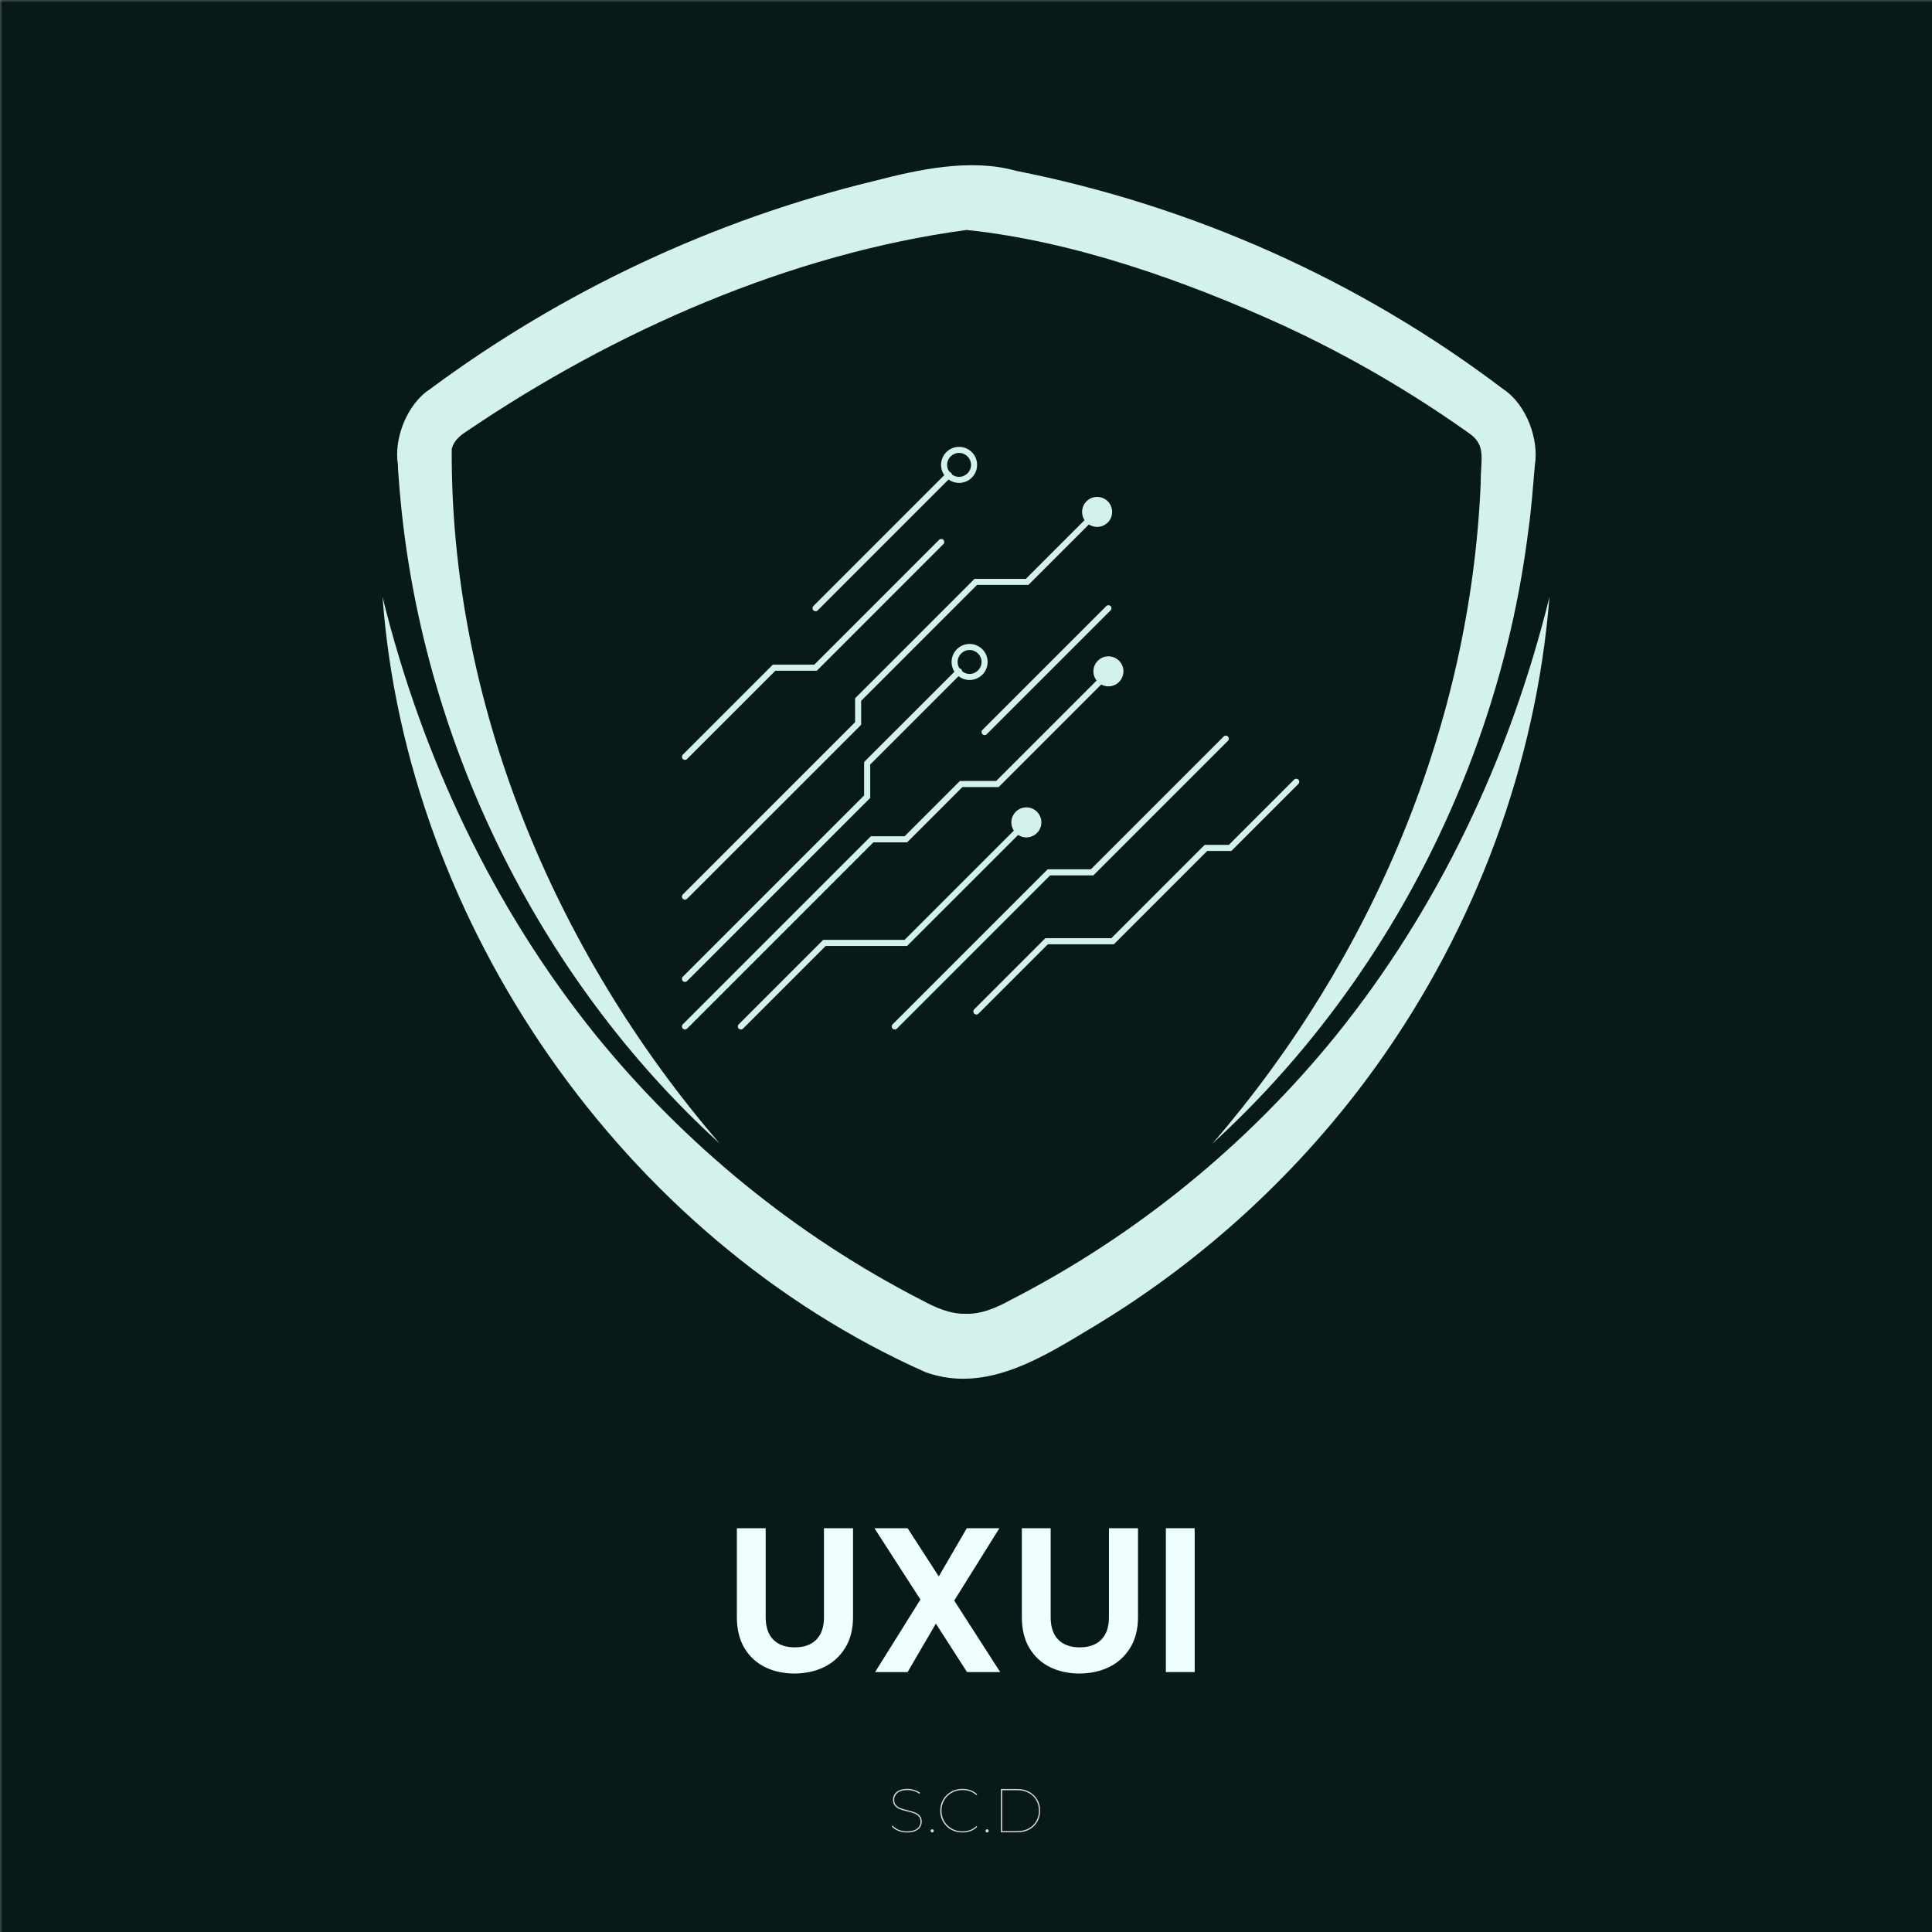 <svg xmlns="http://www.w3.org/2000/svg" xmlns:xlink="http://www.w3.org/1999/xlink" width="500" zoomAndPan="magnify" viewBox="0 0 375 375" height="500" preserveAspectRatio="xMidYMid meet" version="1.0"><rect x="0" y="0" width="375" height="375" fill="#808080" stroke="none"/><defs><filter x="0%" y="0%" width="100%" height="100%" id="8b55ec5f39"><feColorMatrix values="0 0 0 0 1 0 0 0 0 1 0 0 0 0 1 0 0 0 1 0" color-interpolation-filters="sRGB"/></filter><g/><mask id="72b6304fe7"><g filter="url(#8b55ec5f39)"><rect x="-37.5" width="450" fill="#000000" y="-37.5" height="450" fill-opacity="0.95"/></g></mask><clipPath id="54dd429e31"><path d="M 0 0 L 375 0 L 375 375 L 0 375 Z M 0 0 " clip-rule="nonzero"/></clipPath><clipPath id="3f9aa33f45"><rect x="0" width="375" y="0" height="375"/></clipPath><clipPath id="f63546f40c"><rect x="0" width="375" y="0" height="375"/></clipPath><clipPath id="5d2c20524f"><path d="M 74.25 115 L 300.75 115 L 300.75 268 L 74.25 268 Z M 74.25 115 " clip-rule="nonzero"/></clipPath><clipPath id="9516be6f4e"><path d="M 132.273 130 L 215 130 L 215 199.984 L 132.273 199.984 Z M 132.273 130 " clip-rule="nonzero"/></clipPath><clipPath id="a8f6882692"><path d="M 132.273 129 L 187 129 L 187 191 L 132.273 191 Z M 132.273 129 " clip-rule="nonzero"/></clipPath><clipPath id="3e636ee5ca"><path d="M 143 159 L 200 159 L 200 199.984 L 143 199.984 Z M 143 159 " clip-rule="nonzero"/></clipPath><clipPath id="a682708b7f"><path d="M 132.273 98 L 214 98 L 214 175 L 132.273 175 Z M 132.273 98 " clip-rule="nonzero"/></clipPath><clipPath id="564ea6efda"><path d="M 173 142 L 239 142 L 239 199.984 L 173 199.984 Z M 173 142 " clip-rule="nonzero"/></clipPath><clipPath id="e062695e12"><path d="M 132.273 104 L 184 104 L 184 148 L 132.273 148 Z M 132.273 104 " clip-rule="nonzero"/></clipPath><clipPath id="fe6b929481"><path d="M 188 151 L 252.273 151 L 252.273 197 L 188 197 Z M 188 151 " clip-rule="nonzero"/></clipPath><clipPath id="ee140e787e"><path d="M 182 86.734 L 190 86.734 L 190 94 L 182 94 Z M 182 86.734 " clip-rule="nonzero"/></clipPath></defs><g mask="url(#72b6304fe7)"><g transform="matrix(1, 0, 0, 1, 0, 0)"><g clip-path="url(#f63546f40c)"><g transform="matrix(1, 0, 0, 1, 0, 0)"><g clip-path="url(#3f9aa33f45)"><g clip-path="url(#54dd429e31)"><rect x="-136.5" width="648" fill="#011512" y="-136.5" height="648" fill-opacity="1"/></g></g></g></g></g></g><path fill="#d3f2ee" d="M 77.527 94.586 C 81.449 143.121 104.422 189.84 139.691 221.953 C 107.254 184.297 87.395 135.883 87.68 87.105 C 88.082 85.566 89.297 84.516 90.59 83.707 C 119.266 64.254 153.363 49.246 187.621 44.637 C 208.207 46.777 230.008 54.465 249.059 63.16 C 261.758 69.023 273.934 76.102 285.34 84.234 C 288.535 86.539 287.363 89.289 287.402 93.898 C 285.379 140.574 266.531 185.836 235.348 221.953 C 268.516 191.66 290.922 148.746 296.625 103.121 C 297.23 99.035 297.555 94.426 297.918 90.258 C 298.727 85.285 296.301 78.488 291.73 75.496 C 263.945 54.422 231.383 39.902 197.168 33.148 C 188.391 30.68 178.238 32.906 169.664 35.129 C 138.602 42.652 109.156 56.488 83.512 75.496 C 78.941 78.449 76.395 85.242 77.242 90.219 C 77.164 90.301 77.527 94.586 77.527 94.586 Z M 77.527 94.586 " fill-opacity="1" fill-rule="nonzero"/><g clip-path="url(#5d2c20524f)"><path fill="#d3f2ee" d="M 259.332 200.961 C 242.102 222.234 220.465 239.871 196.074 252.367 C 193.484 253.785 190.492 255.117 187.5 254.996 C 184.508 255.117 181.516 253.785 178.926 252.367 C 154.535 239.871 132.938 222.195 115.668 200.961 C 95.93 176.492 81.977 147.207 74.25 115.863 C 78.902 179.402 121.008 240.273 179.695 266.363 C 191.625 270.609 202.789 263.168 212.656 257.262 C 233.934 244.402 252.66 227.09 267.141 206.906 C 286.434 180.008 298.203 148.098 300.75 115.863 C 293.023 147.207 279.07 176.492 259.332 200.961 Z M 259.332 200.961 " fill-opacity="1" fill-rule="nonzero"/></g><g clip-path="url(#9516be6f4e)"><path fill="#d3f2ee" d="M 132.949 199.832 C 132.797 199.832 132.645 199.773 132.531 199.656 C 132.301 199.426 132.301 199.055 132.531 198.824 L 169.031 162.324 L 175.582 162.324 L 186.312 151.59 L 193.352 151.59 L 213.98 130.961 C 214.215 130.73 214.582 130.73 214.816 130.961 C 215.047 131.191 215.047 131.562 214.816 131.793 L 193.844 152.766 L 186.805 152.766 L 176.074 163.5 L 169.516 163.5 L 133.363 199.656 C 133.25 199.773 133.098 199.832 132.949 199.832 Z M 132.949 199.832 " fill-opacity="1" fill-rule="nonzero"/></g><g clip-path="url(#a8f6882692)"><path fill="#d3f2ee" d="M 132.949 190.594 C 132.797 190.594 132.645 190.535 132.531 190.418 C 132.301 190.188 132.301 189.816 132.531 189.586 L 167.727 154.387 L 167.727 147.902 L 185.742 129.891 C 185.973 129.656 186.344 129.656 186.574 129.891 C 186.805 130.121 186.805 130.492 186.574 130.723 L 168.91 148.387 L 168.91 154.875 L 168.734 155.051 L 133.363 190.418 C 133.25 190.535 133.098 190.594 132.949 190.594 Z M 132.949 190.594 " fill-opacity="1" fill-rule="nonzero"/></g><path fill="#d3f2ee" d="M 191.109 142.684 C 190.957 142.684 190.809 142.625 190.691 142.508 C 190.461 142.277 190.461 141.906 190.691 141.676 L 214.73 117.641 C 214.961 117.406 215.332 117.406 215.562 117.641 C 215.793 117.871 215.793 118.242 215.562 118.473 L 191.527 142.508 C 191.41 142.625 191.262 142.684 191.109 142.684 Z M 191.109 142.684 " fill-opacity="1" fill-rule="nonzero"/><g clip-path="url(#3e636ee5ca)"><path fill="#d3f2ee" d="M 143.801 199.832 C 143.652 199.832 143.5 199.773 143.383 199.656 C 143.152 199.426 143.152 199.055 143.383 198.824 L 159.781 182.426 L 175.582 182.426 L 198.801 159.207 C 199.031 158.977 199.402 158.977 199.637 159.207 C 199.867 159.438 199.867 159.809 199.637 160.043 L 176.066 183.609 L 160.27 183.609 L 144.219 199.656 C 144.102 199.773 143.953 199.832 143.801 199.832 Z M 143.801 199.832 " fill-opacity="1" fill-rule="nonzero"/></g><g clip-path="url(#a682708b7f)"><path fill="#d3f2ee" d="M 132.949 174.625 C 132.797 174.625 132.645 174.566 132.531 174.453 C 132.301 174.219 132.301 173.848 132.531 173.617 L 165.969 140.18 L 165.969 135.543 L 189.152 112.355 L 199.121 112.355 L 212.535 98.941 C 212.766 98.711 213.137 98.711 213.367 98.941 C 213.598 99.176 213.598 99.547 213.367 99.777 L 199.613 113.531 L 189.645 113.531 L 167.148 136.035 L 167.148 140.672 L 166.977 140.848 L 133.363 174.453 C 133.25 174.566 133.098 174.625 132.949 174.625 Z M 132.949 174.625 " fill-opacity="1" fill-rule="nonzero"/></g><g clip-path="url(#564ea6efda)"><path fill="#d3f2ee" d="M 173.672 199.832 C 173.52 199.832 173.367 199.773 173.254 199.656 C 173.02 199.426 173.02 199.055 173.254 198.824 L 203.344 168.734 L 211.727 168.734 L 237.508 142.957 C 237.738 142.723 238.109 142.723 238.344 142.957 C 238.574 143.188 238.574 143.559 238.344 143.789 L 212.223 169.91 L 203.828 169.91 L 174.086 199.656 C 173.973 199.773 173.82 199.832 173.672 199.832 Z M 173.672 199.832 " fill-opacity="1" fill-rule="nonzero"/></g><g clip-path="url(#e062695e12)"><path fill="#d3f2ee" d="M 132.949 147.492 C 132.797 147.492 132.645 147.434 132.531 147.316 C 132.301 147.086 132.301 146.715 132.531 146.484 L 150.004 129.008 L 158.055 129.008 L 182.277 104.785 C 182.508 104.555 182.879 104.555 183.109 104.785 C 183.344 105.02 183.344 105.391 183.109 105.621 L 158.543 130.191 L 150.492 130.191 L 133.363 147.316 C 133.25 147.434 133.098 147.492 132.949 147.492 Z M 132.949 147.492 " fill-opacity="1" fill-rule="nonzero"/></g><g clip-path="url(#fe6b929481)"><path fill="#d3f2ee" d="M 189.512 196.918 C 189.359 196.918 189.211 196.859 189.094 196.746 C 188.863 196.512 188.863 196.141 189.094 195.91 L 202.902 182.102 L 215.715 182.102 L 233.824 163.992 L 238.516 163.992 L 251.184 151.324 C 251.414 151.094 251.785 151.094 252.016 151.324 C 252.25 151.555 252.25 151.926 252.016 152.16 L 239.004 165.172 L 234.312 165.172 L 216.199 183.285 L 203.387 183.285 L 189.93 196.746 C 189.816 196.859 189.668 196.918 189.512 196.918 Z M 189.512 196.918 " fill-opacity="1" fill-rule="nonzero"/></g><path fill="#d3f2ee" d="M 158.297 118.641 C 158.148 118.641 157.996 118.582 157.883 118.469 C 157.648 118.234 157.648 117.863 157.883 117.633 L 183.758 91.754 C 183.992 91.523 184.363 91.523 184.594 91.754 C 184.824 91.988 184.824 92.359 184.594 92.59 L 158.715 118.473 C 158.602 118.59 158.449 118.641 158.297 118.641 Z M 158.297 118.641 " fill-opacity="1" fill-rule="nonzero"/><path fill="#d3f2ee" d="M 188.195 131.984 C 186.266 131.984 184.699 130.418 184.699 128.488 C 184.699 126.559 186.266 124.988 188.195 124.988 C 190.125 124.988 191.695 126.559 191.695 128.488 C 191.699 130.418 190.125 131.984 188.195 131.984 Z M 188.195 126.164 C 186.918 126.164 185.875 127.207 185.875 128.488 C 185.875 129.766 186.918 130.809 188.195 130.809 C 189.477 130.809 190.52 129.766 190.52 128.488 C 190.52 127.207 189.477 126.164 188.195 126.164 Z M 188.195 126.164 " fill-opacity="1" fill-rule="nonzero"/><g clip-path="url(#ee140e787e)"><path fill="#d3f2ee" d="M 186.156 93.73 C 184.23 93.73 182.66 92.16 182.66 90.23 C 182.66 88.305 184.23 86.734 186.156 86.734 C 188.086 86.734 189.656 88.305 189.656 90.23 C 189.656 92.16 188.086 93.73 186.156 93.73 Z M 186.156 87.91 C 184.879 87.91 183.836 88.953 183.836 90.23 C 183.836 91.512 184.879 92.555 186.156 92.555 C 187.438 92.555 188.48 91.512 188.48 90.23 C 188.48 88.953 187.438 87.91 186.156 87.91 Z M 186.156 87.91 " fill-opacity="1" fill-rule="nonzero"/></g><path fill="#d3f2ee" d="M 218.059 130.305 C 218.059 130.691 217.984 131.062 217.836 131.422 C 217.688 131.777 217.48 132.094 217.207 132.367 C 216.934 132.641 216.617 132.852 216.262 132.996 C 215.902 133.145 215.531 133.219 215.145 133.219 C 214.758 133.219 214.387 133.145 214.031 132.996 C 213.672 132.852 213.359 132.641 213.086 132.367 C 212.812 132.094 212.602 131.777 212.453 131.422 C 212.305 131.062 212.23 130.691 212.23 130.305 C 212.23 129.918 212.305 129.547 212.453 129.191 C 212.602 128.836 212.812 128.52 213.086 128.246 C 213.359 127.973 213.672 127.762 214.031 127.613 C 214.387 127.465 214.758 127.395 215.145 127.395 C 215.531 127.395 215.902 127.465 216.262 127.613 C 216.617 127.762 216.934 127.973 217.207 128.246 C 217.48 128.52 217.688 128.836 217.836 129.191 C 217.984 129.547 218.059 129.918 218.059 130.305 Z M 218.059 130.305 " fill-opacity="1" fill-rule="nonzero"/><path fill="#d3f2ee" d="M 215.863 99.359 C 215.863 99.746 215.789 100.117 215.641 100.477 C 215.496 100.832 215.285 101.148 215.012 101.422 C 214.738 101.691 214.422 101.902 214.066 102.051 C 213.707 102.199 213.336 102.273 212.949 102.273 C 212.562 102.273 212.191 102.199 211.836 102.051 C 211.48 101.902 211.164 101.691 210.891 101.422 C 210.617 101.148 210.406 100.832 210.258 100.477 C 210.109 100.117 210.039 99.746 210.039 99.359 C 210.039 98.973 210.109 98.602 210.258 98.246 C 210.406 97.887 210.617 97.574 210.891 97.301 C 211.164 97.027 211.48 96.816 211.836 96.668 C 212.191 96.52 212.562 96.445 212.949 96.445 C 213.336 96.445 213.707 96.52 214.066 96.668 C 214.422 96.816 214.738 97.027 215.012 97.301 C 215.285 97.574 215.496 97.887 215.641 98.246 C 215.789 98.602 215.863 98.973 215.863 99.359 Z M 215.863 99.359 " fill-opacity="1" fill-rule="nonzero"/><path fill="#d3f2ee" d="M 202.133 159.625 C 202.133 160.012 202.059 160.383 201.91 160.738 C 201.762 161.098 201.551 161.41 201.277 161.684 C 201.004 161.957 200.691 162.168 200.332 162.316 C 199.977 162.465 199.605 162.539 199.219 162.539 C 198.832 162.539 198.461 162.465 198.102 162.316 C 197.746 162.168 197.43 161.957 197.156 161.684 C 196.887 161.41 196.676 161.098 196.527 160.738 C 196.379 160.383 196.305 160.012 196.305 159.625 C 196.305 159.238 196.379 158.867 196.527 158.508 C 196.676 158.152 196.887 157.836 197.156 157.562 C 197.43 157.293 197.746 157.082 198.102 156.934 C 198.461 156.785 198.832 156.711 199.219 156.711 C 199.605 156.711 199.977 156.785 200.332 156.934 C 200.691 157.082 201.004 157.293 201.277 157.562 C 201.551 157.836 201.762 158.152 201.91 158.508 C 202.059 158.867 202.133 159.238 202.133 159.625 Z M 202.133 159.625 " fill-opacity="1" fill-rule="nonzero"/><g fill="#eefffd" fill-opacity="1"><g transform="translate(140.338, 324.548)"><g><path d="M 8.281 -27.922 L 8.281 -10.641 C 8.281 -8.742 8.77 -7.297 9.75 -6.297 C 10.738 -5.297 12.129 -4.797 13.922 -4.797 C 15.734 -4.797 17.129 -5.297 18.109 -6.297 C 19.098 -7.297 19.594 -8.742 19.594 -10.641 L 19.594 -27.922 L 25.234 -27.922 L 25.234 -10.688 C 25.234 -8.312 24.719 -6.301 23.688 -4.656 C 22.664 -3.02 21.297 -1.785 19.578 -0.953 C 17.859 -0.129 15.945 0.281 13.844 0.281 C 11.758 0.281 9.867 -0.129 8.172 -0.953 C 6.484 -1.785 5.145 -3.02 4.156 -4.656 C 3.176 -6.301 2.688 -8.312 2.688 -10.688 L 2.688 -27.922 Z M 8.281 -27.922 "/></g></g></g><g fill="#eefffd" fill-opacity="1"><g transform="translate(168.215, 324.548)"><g><path d="M 19.484 0 L 13.438 -9.406 L 7.953 0 L 1.641 0 L 10.438 -14.078 L 1.516 -27.922 L 7.953 -27.922 L 14 -18.562 L 19.438 -27.922 L 25.766 -27.922 L 17 -13.875 L 25.922 0 Z M 19.484 0 "/></g></g></g><g fill="#eefffd" fill-opacity="1"><g transform="translate(195.652, 324.548)"><g><path d="M 8.281 -27.922 L 8.281 -10.641 C 8.281 -8.742 8.77 -7.297 9.75 -6.297 C 10.738 -5.297 12.129 -4.797 13.922 -4.797 C 15.734 -4.797 17.129 -5.297 18.109 -6.297 C 19.098 -7.297 19.594 -8.742 19.594 -10.641 L 19.594 -27.922 L 25.234 -27.922 L 25.234 -10.688 C 25.234 -8.312 24.719 -6.301 23.688 -4.656 C 22.664 -3.02 21.297 -1.785 19.578 -0.953 C 17.859 -0.129 15.945 0.281 13.844 0.281 C 11.758 0.281 9.867 -0.129 8.172 -0.953 C 6.484 -1.785 5.145 -3.02 4.156 -4.656 C 3.176 -6.301 2.688 -8.312 2.688 -10.688 L 2.688 -27.922 Z M 8.281 -27.922 "/></g></g></g><g fill="#eefffd" fill-opacity="1"><g transform="translate(223.53, 324.548)"><g><path d="M 8.359 -27.922 L 8.359 0 L 2.766 0 L 2.766 -27.922 Z M 8.359 -27.922 "/></g></g></g><g fill="#d9d9d9" fill-opacity="1"><g transform="translate(172.395, 355.65)"><g><path d="M 3.641 0.031 C 3.035 0.031 2.461 -0.078 1.922 -0.297 C 1.391 -0.516 0.984 -0.801 0.703 -1.156 L 0.859 -1.312 C 1.129 -0.988 1.516 -0.719 2.016 -0.5 C 2.523 -0.289 3.066 -0.188 3.641 -0.188 C 4.504 -0.188 5.16 -0.359 5.609 -0.703 C 6.055 -1.055 6.281 -1.508 6.281 -2.062 C 6.281 -2.5 6.16 -2.844 5.922 -3.094 C 5.691 -3.352 5.406 -3.547 5.062 -3.672 C 4.727 -3.797 4.273 -3.926 3.703 -4.062 C 3.078 -4.219 2.582 -4.363 2.219 -4.5 C 1.863 -4.645 1.562 -4.863 1.312 -5.156 C 1.062 -5.445 0.938 -5.836 0.938 -6.328 C 0.938 -6.711 1.035 -7.062 1.234 -7.375 C 1.43 -7.695 1.742 -7.953 2.172 -8.141 C 2.598 -8.336 3.125 -8.438 3.75 -8.438 C 4.195 -8.438 4.633 -8.363 5.062 -8.219 C 5.5 -8.082 5.875 -7.898 6.188 -7.672 L 6.047 -7.469 C 5.723 -7.719 5.359 -7.898 4.953 -8.016 C 4.547 -8.141 4.145 -8.203 3.75 -8.203 C 2.914 -8.203 2.273 -8.023 1.828 -7.672 C 1.391 -7.316 1.172 -6.863 1.172 -6.312 C 1.172 -5.875 1.285 -5.523 1.516 -5.266 C 1.754 -5.016 2.047 -4.82 2.391 -4.688 C 2.734 -4.562 3.195 -4.426 3.781 -4.281 C 4.383 -4.133 4.863 -3.988 5.219 -3.844 C 5.582 -3.707 5.891 -3.492 6.141 -3.203 C 6.391 -2.922 6.516 -2.539 6.516 -2.062 C 6.516 -1.676 6.41 -1.32 6.203 -1 C 5.992 -0.688 5.676 -0.438 5.25 -0.25 C 4.82 -0.062 4.285 0.031 3.641 0.031 Z M 3.641 0.031 "/></g></g></g><g fill="#d9d9d9" fill-opacity="1"><g transform="translate(179.847, 355.65)"><g><path d="M 1.094 0.031 C 1.008 0.031 0.938 0 0.875 -0.062 C 0.812 -0.125 0.781 -0.195 0.781 -0.281 C 0.781 -0.363 0.812 -0.438 0.875 -0.5 C 0.938 -0.562 1.008 -0.594 1.094 -0.594 C 1.176 -0.594 1.25 -0.562 1.312 -0.5 C 1.375 -0.438 1.406 -0.363 1.406 -0.281 C 1.406 -0.195 1.375 -0.125 1.312 -0.062 C 1.25 0 1.176 0.031 1.094 0.031 Z M 1.094 0.031 "/></g></g></g><g fill="#d9d9d9" fill-opacity="1"><g transform="translate(181.791, 355.65)"><g><path d="M 5.016 0.031 C 4.203 0.031 3.469 -0.148 2.812 -0.516 C 2.164 -0.879 1.648 -1.383 1.266 -2.031 C 0.891 -2.676 0.703 -3.398 0.703 -4.203 C 0.703 -5.004 0.891 -5.723 1.266 -6.359 C 1.648 -7.004 2.164 -7.508 2.812 -7.875 C 3.469 -8.25 4.203 -8.438 5.016 -8.438 C 5.586 -8.438 6.117 -8.344 6.609 -8.156 C 7.098 -7.977 7.52 -7.719 7.875 -7.375 L 7.734 -7.203 C 7.023 -7.867 6.117 -8.203 5.016 -8.203 C 4.254 -8.203 3.562 -8.023 2.938 -7.672 C 2.32 -7.328 1.836 -6.848 1.484 -6.234 C 1.129 -5.617 0.953 -4.941 0.953 -4.203 C 0.953 -3.453 1.129 -2.77 1.484 -2.156 C 1.836 -1.551 2.32 -1.07 2.938 -0.719 C 3.562 -0.363 4.254 -0.188 5.016 -0.188 C 6.109 -0.188 7.016 -0.531 7.734 -1.219 L 7.875 -1.047 C 7.52 -0.691 7.094 -0.422 6.594 -0.234 C 6.102 -0.055 5.578 0.031 5.016 0.031 Z M 5.016 0.031 "/></g></g></g><g fill="#d9d9d9" fill-opacity="1"><g transform="translate(190.503, 355.65)"><g><path d="M 1.094 0.031 C 1.008 0.031 0.938 0 0.875 -0.062 C 0.812 -0.125 0.781 -0.195 0.781 -0.281 C 0.781 -0.363 0.812 -0.438 0.875 -0.5 C 0.938 -0.562 1.008 -0.594 1.094 -0.594 C 1.176 -0.594 1.25 -0.562 1.312 -0.5 C 1.375 -0.438 1.406 -0.363 1.406 -0.281 C 1.406 -0.195 1.375 -0.125 1.312 -0.062 C 1.25 0 1.176 0.031 1.094 0.031 Z M 1.094 0.031 "/></g></g></g><g fill="#d9d9d9" fill-opacity="1"><g transform="translate(192.687, 355.65)"><g><path d="M 1.594 -8.406 L 4.781 -8.406 C 5.645 -8.406 6.41 -8.223 7.078 -7.859 C 7.754 -7.492 8.273 -6.992 8.641 -6.359 C 9.016 -5.723 9.203 -5.004 9.203 -4.203 C 9.203 -3.398 9.016 -2.676 8.641 -2.031 C 8.273 -1.395 7.754 -0.895 7.078 -0.531 C 6.41 -0.176 5.645 0 4.781 0 L 1.594 0 Z M 4.75 -0.234 C 5.594 -0.234 6.332 -0.398 6.969 -0.734 C 7.602 -1.078 8.094 -1.551 8.438 -2.156 C 8.789 -2.758 8.969 -3.441 8.969 -4.203 C 8.969 -4.961 8.789 -5.645 8.438 -6.25 C 8.094 -6.852 7.602 -7.32 6.969 -7.656 C 6.332 -8 5.594 -8.172 4.75 -8.172 L 1.844 -8.172 L 1.844 -0.234 Z M 4.75 -0.234 "/></g></g></g></svg>
